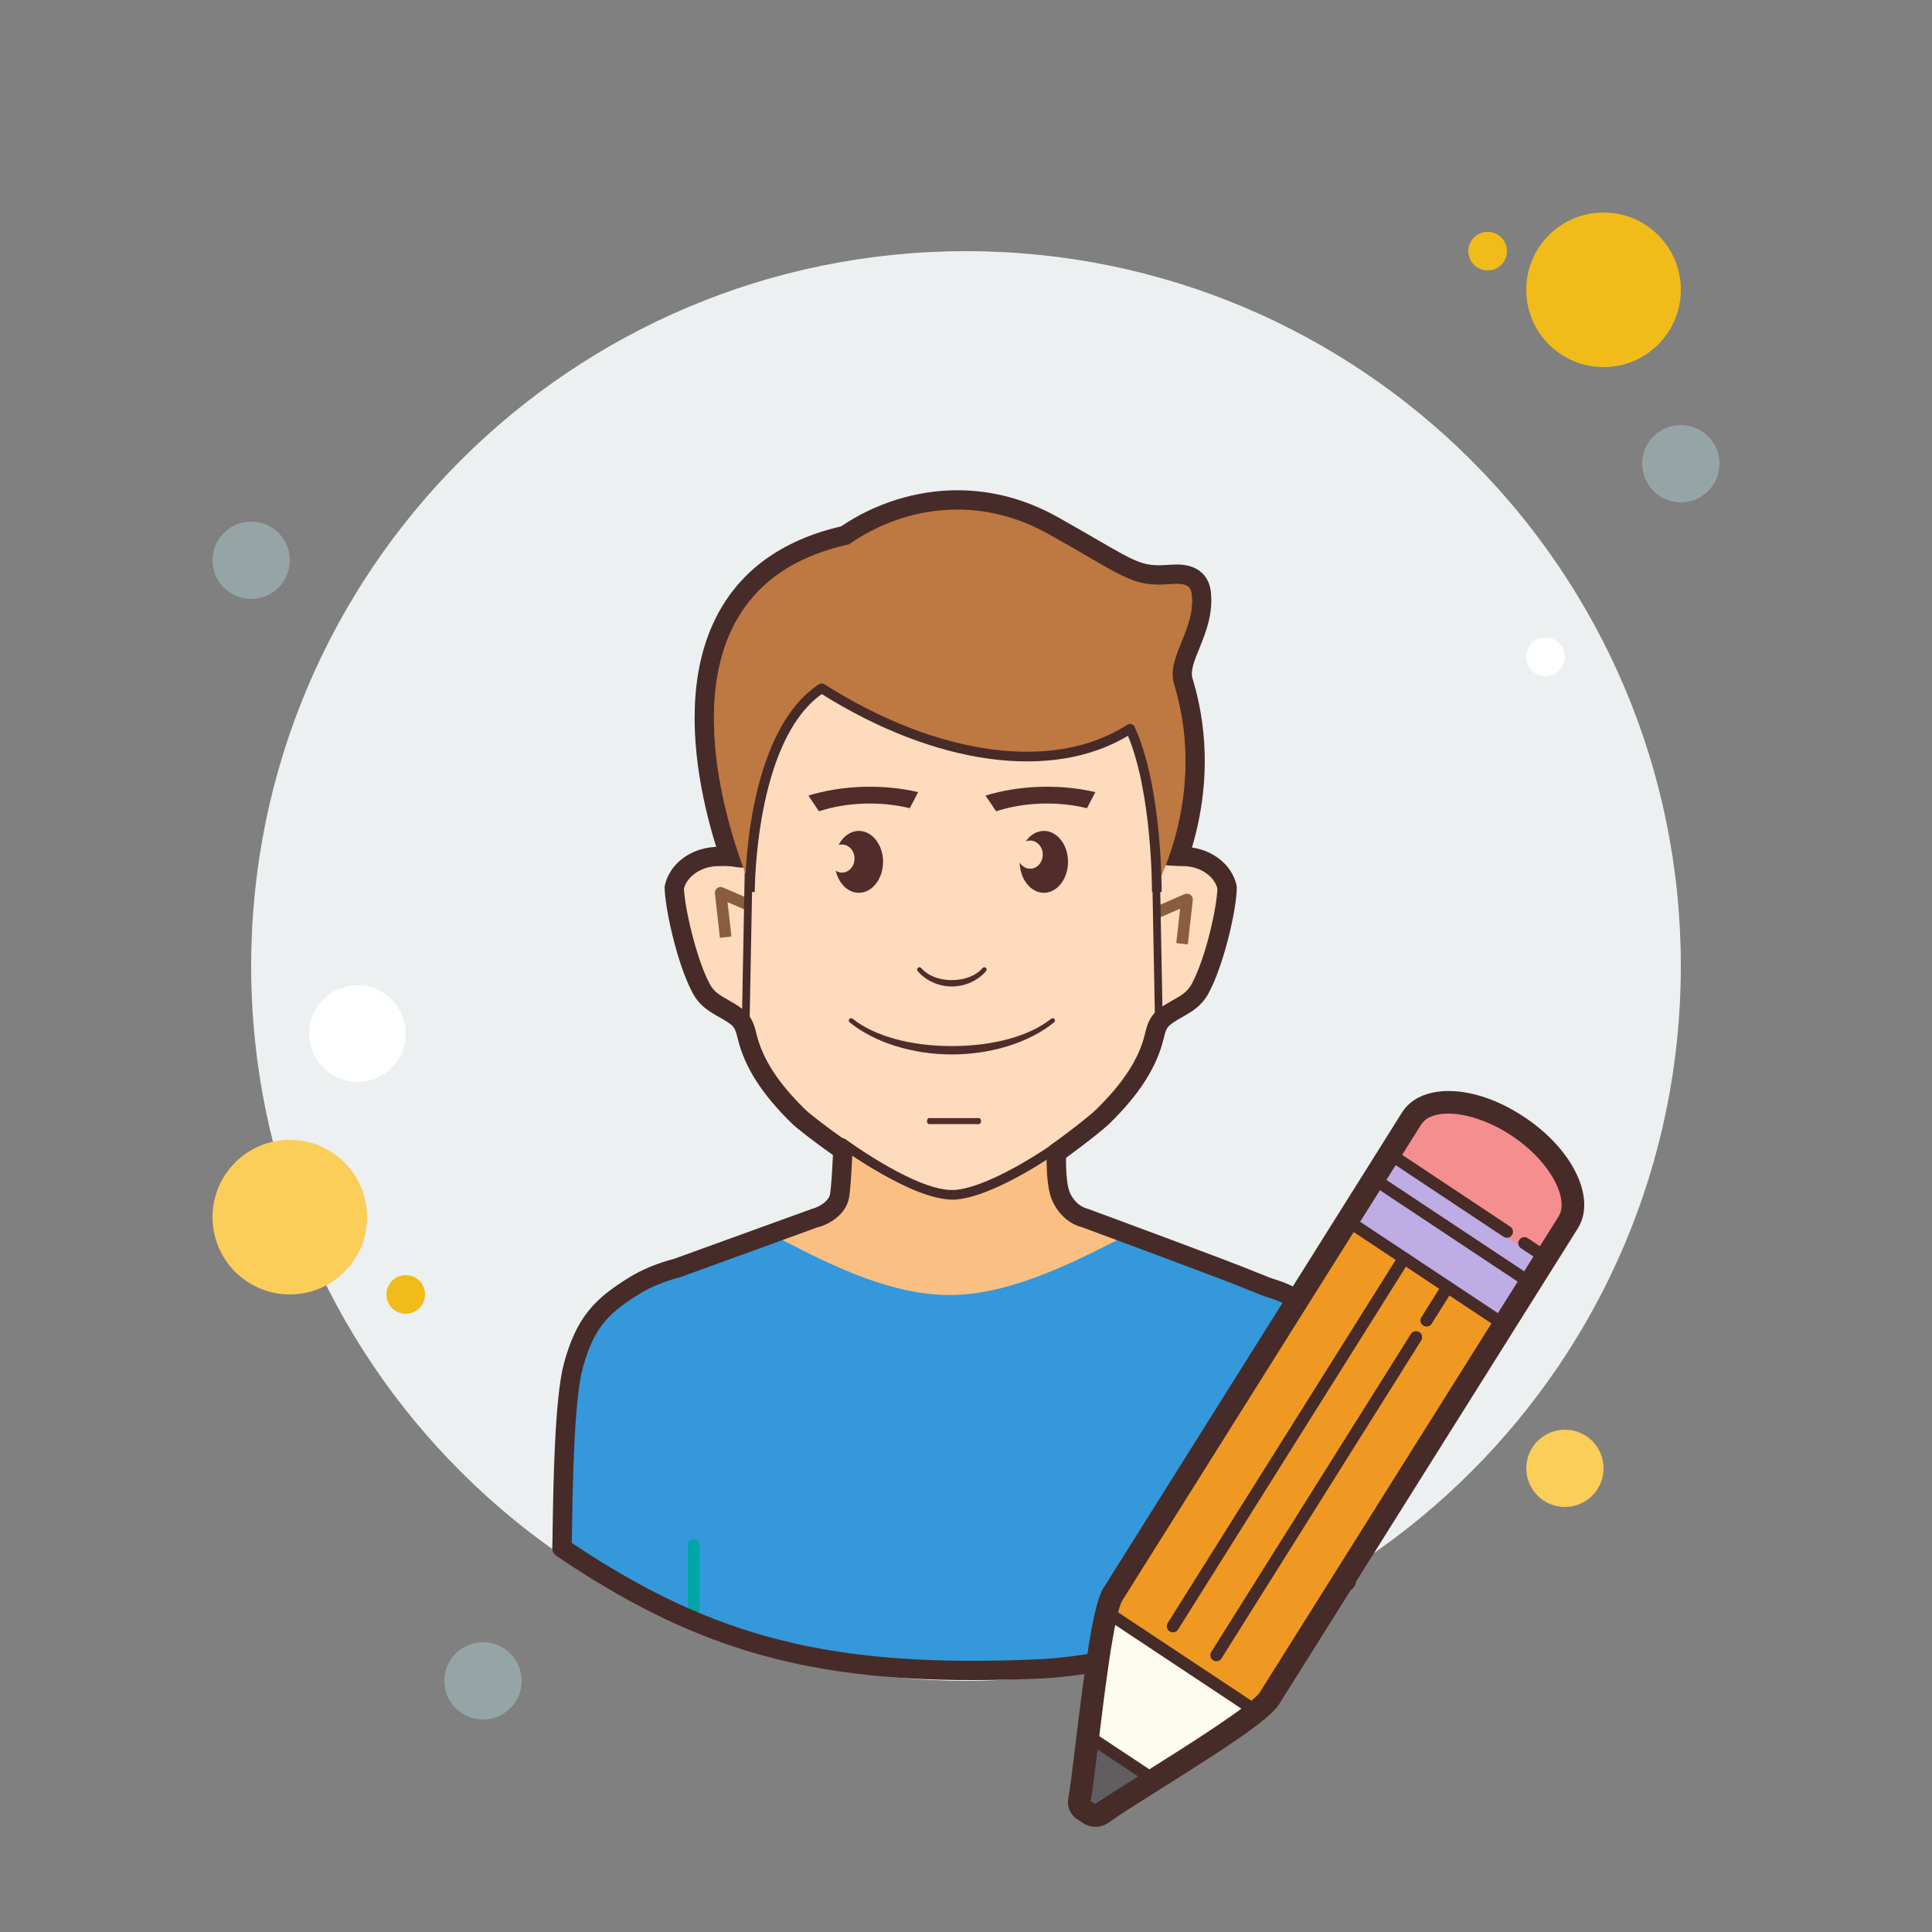 <?xml version="1.0" encoding="UTF-8"?>
<svg xmlns="http://www.w3.org/2000/svg" xmlns:xlink="http://www.w3.org/1999/xlink" width="100pt" height="100pt" viewBox="0 0 100 100" version="1.1">
<rect x="0" y="0" width="100" height="100" fill="#808080" stroke="none"/>
<g id="surface6901408">
<path style=" stroke:none;fill-rule:nonzero;fill:rgb(58.431%,64.706%,65.098%);fill-opacity:1;" d="M 13 27 C 11.895 27 11 27.895 11 29 C 11 30.105 11.895 31 13 31 C 14.105 31 15 30.105 15 29 C 15 27.895 14.105 27 13 27 Z M 13 27 "/>
<path style=" stroke:none;fill-rule:nonzero;fill:rgb(94.51%,73.725%,9.804%);fill-opacity:1;" d="M 77 12 C 76.449 12 76 12.449 76 13 C 76 13.551 76.449 14 77 14 C 77.551 14 78 13.551 78 13 C 78 12.449 77.551 12 77 12 Z M 77 12 "/>
<path style=" stroke:none;fill-rule:nonzero;fill:rgb(92.549%,94.118%,94.51%);fill-opacity:1;" d="M 50 13 C 29.566 13 13 29.566 13 50 C 13 70.434 29.566 87 50 87 C 70.434 87 87 70.434 87 50 C 87 29.566 70.434 13 50 13 Z M 50 13 "/>
<path style=" stroke:none;fill-rule:nonzero;fill:rgb(94.51%,73.725%,9.804%);fill-opacity:1;" d="M 83 11 C 80.789 11 79 12.789 79 15 C 79 17.211 80.789 19 83 19 C 85.211 19 87 17.211 87 15 C 87 12.789 85.211 11 83 11 Z M 83 11 "/>
<path style=" stroke:none;fill-rule:nonzero;fill:rgb(58.431%,64.706%,65.098%);fill-opacity:1;" d="M 87 22 C 85.895 22 85 22.895 85 24 C 85 25.105 85.895 26 87 26 C 88.105 26 89 25.105 89 24 C 89 22.895 88.105 22 87 22 Z M 87 22 "/>
<path style=" stroke:none;fill-rule:nonzero;fill:rgb(98.431%,80.392%,34.902%);fill-opacity:1;" d="M 81 74 C 79.895 74 79 74.895 79 76 C 79 77.105 79.895 78 81 78 C 82.105 78 83 77.105 83 76 C 83 74.895 82.105 74 81 74 Z M 15 59 C 12.789 59 11 60.789 11 63 C 11 65.211 12.789 67 15 67 C 17.211 67 19 65.211 19 63 C 19 60.789 17.211 59 15 59 Z M 15 59 "/>
<path style=" stroke:none;fill-rule:nonzero;fill:rgb(58.431%,64.706%,65.098%);fill-opacity:1;" d="M 25 85 C 23.895 85 23 85.895 23 87 C 23 88.105 23.895 89 25 89 C 26.105 89 27 88.105 27 87 C 27 85.895 26.105 85 25 85 Z M 25 85 "/>
<path style=" stroke:none;fill-rule:nonzero;fill:rgb(100%,100%,100%);fill-opacity:1;" d="M 18.5 51 C 17.121 51 16 52.121 16 53.5 C 16 54.879 17.121 56 18.5 56 C 19.879 56 21 54.879 21 53.5 C 21 52.121 19.879 51 18.5 51 Z M 18.5 51 "/>
<path style=" stroke:none;fill-rule:nonzero;fill:rgb(94.51%,73.725%,9.804%);fill-opacity:1;" d="M 21 66 C 20.449 66 20 66.449 20 67 C 20 67.551 20.449 68 21 68 C 21.551 68 22 67.551 22 67 C 22 66.449 21.551 66 21 66 Z M 21 66 "/>
<path style=" stroke:none;fill-rule:nonzero;fill:rgb(100%,100%,100%);fill-opacity:1;" d="M 80 33 C 79.449 33 79 33.449 79 34 C 79 34.551 79.449 35 80 35 C 80.551 35 81 34.551 81 34 C 81 33.449 80.551 33 80 33 Z M 80 33 "/>
<path style=" stroke:none;fill-rule:nonzero;fill:rgb(98.039%,74.902%,50.98%);fill-opacity:1;" d="M 69.121 70.527 C 68.715 68.379 67.84 67.121 65.777 66.5 C 65.688 66.473 65.57 66.43 65.434 66.379 C 65.277 66.309 65.078 66.23 64.848 66.141 C 63.598 65.609 56.176 62.871 56.176 62.871 C 55.562 62.719 55.164 62.281 54.934 61.789 C 54.555 60.98 54.703 58.875 54.703 58.875 C 54.703 58.875 51.598 59.938 49.66 60.301 C 47.762 60.484 43.68 58.027 43.68 58.027 C 43.68 58.027 43.582 61.066 43.453 61.738 C 43.352 62.27 42.781 62.719 42.168 62.871 L 35.047 65.457 C 34.258 65.66 33.5 65.957 32.836 66.367 C 31.043 67.473 30.137 69.137 29.672 70.527 C 29.672 70.527 29.203 73.844 29.223 73.961 C 29.18 74.426 29.133 74.938 29.086 75.473 C 36.852 80.73 43.086 82.203 53.785 81.734 C 58.645 81.523 65.883 79.121 69.676 77.211 C 69.477 72.984 69.121 70.527 69.121 70.527 Z M 69.121 70.527 "/>
<path style=" stroke:none;fill-rule:nonzero;fill:rgb(20.392%,59.608%,85.882%);fill-opacity:1;" d="M 65.777 66.539 C 65.688 66.516 65.57 66.469 65.434 66.418 C 65.277 66.352 65.078 66.27 64.848 66.18 C 64.074 65.852 60.941 64.684 58.664 63.836 L 58.559 63.809 C 56.039 65.098 52.461 67.031 49.172 67.031 C 45.887 67.031 42.59 65.281 39.789 63.809 L 39.477 63.891 L 35.043 65.496 C 34.258 65.703 33.5 65.996 32.836 66.406 C 31.043 67.516 30.133 69.176 29.672 70.566 C 29.672 70.566 29.203 73.883 29.223 74.004 C 29.18 74.469 29.133 79.445 29.086 79.984 C 36.848 85.242 43.086 86.715 53.785 86.246 C 58.645 86.031 65.883 83.633 69.676 81.719 C 69.473 77.496 69.121 70.566 69.121 70.566 C 68.715 68.422 67.84 67.164 65.777 66.539 Z M 65.777 66.539 "/>
<path style=" stroke:none;fill-rule:nonzero;fill:rgb(74.51%,47.059%,25.49%);fill-opacity:1;" d="M 38.535 46.355 C 38.379 46.008 34.699 37.797 37.492 32.211 C 38.652 29.898 40.75 28.387 43.734 27.711 C 45.453 26.523 47.516 25.875 49.551 25.875 C 51.262 25.875 52.918 26.316 54.484 27.188 C 55.312 27.652 55.988 28.043 56.551 28.371 C 58.328 29.406 58.93 29.754 59.988 29.754 C 60.105 29.754 60.23 29.75 60.359 29.742 L 60.488 29.734 C 60.641 29.727 60.789 29.715 60.93 29.715 C 61.855 29.715 62.113 30.207 62.168 30.621 C 62.309 31.664 61.941 32.562 61.617 33.359 C 61.324 34.074 61.074 34.691 61.246 35.254 C 63.082 41.289 60.234 46.195 60.109 46.402 L 59.172 47.988 L 59.184 46.145 C 59.184 46.094 59.195 41.418 58.086 38.43 C 56.668 39.223 54.941 39.637 53.062 39.637 C 49.812 39.637 46.223 38.453 42.66 36.207 C 39.492 38.695 39.492 46.066 39.492 46.145 L 39.504 48.477 Z M 38.535 46.355 "/>
<path style=" stroke:none;fill-rule:nonzero;fill:rgb(27.843%,16.863%,16.078%);fill-opacity:1;" d="M 49.551 26.375 C 51.062 26.375 52.66 26.746 54.242 27.625 C 57.777 29.598 58.434 30.258 59.992 30.258 C 60.117 30.258 60.25 30.254 60.391 30.242 C 60.574 30.23 60.762 30.219 60.93 30.219 C 61.312 30.219 61.621 30.297 61.672 30.688 C 61.918 32.527 60.328 33.953 60.766 35.398 C 62.562 41.293 59.684 46.148 59.684 46.148 C 59.684 46.148 59.719 40.766 58.328 37.699 C 56.895 38.645 55.098 39.141 53.062 39.141 C 49.984 39.141 46.363 38.012 42.641 35.605 C 38.945 38.062 38.992 46.148 38.992 46.148 C 38.992 46.148 31.996 30.789 43.941 28.176 C 45.457 27.109 47.422 26.375 49.551 26.375 M 49.551 25.375 L 49.551 26.375 L 49.551 25.375 C 47.445 25.375 45.316 26.039 43.531 27.246 C 40.445 27.965 38.262 29.559 37.047 31.988 C 34.145 37.785 37.918 46.207 38.082 46.562 L 40.012 50.801 L 39.992 46.145 C 39.98 44.18 40.469 38.941 42.707 36.828 C 46.25 38.996 49.816 40.141 53.062 40.141 C 54.801 40.141 56.418 39.797 57.801 39.141 C 58.695 42.035 58.684 46.098 58.684 46.145 L 58.656 49.836 L 60.543 46.66 C 60.668 46.445 63.625 41.355 61.723 35.109 C 61.605 34.719 61.824 34.176 62.082 33.551 C 62.41 32.738 62.82 31.734 62.664 30.555 C 62.621 30.242 62.375 29.219 60.93 29.219 C 60.777 29.219 60.617 29.227 60.457 29.238 L 60.328 29.246 C 60.211 29.254 60.098 29.258 59.988 29.258 C 59.098 29.258 58.633 29.004 56.797 27.938 C 56.234 27.609 55.559 27.219 54.727 26.754 C 53.09 25.84 51.348 25.375 49.551 25.375 Z M 49.551 25.375 "/>
<path style=" stroke:none;fill-rule:nonzero;fill:rgb(0%,64.706%,64.706%);fill-opacity:1;" d="M 35.902 84.215 C 35.738 84.215 35.602 84.078 35.602 83.914 L 35.602 79.965 C 35.602 79.797 35.738 79.664 35.902 79.664 C 36.07 79.664 36.203 79.797 36.203 79.965 L 36.203 83.914 C 36.203 84.078 36.07 84.215 35.902 84.215 Z M 62.23 84.906 C 62.066 84.906 61.93 84.773 61.93 84.609 L 61.93 79.965 C 61.93 79.797 62.066 79.664 62.23 79.664 C 62.398 79.664 62.531 79.797 62.531 79.965 L 62.531 84.609 C 62.531 84.773 62.398 84.906 62.23 84.906 Z M 62.23 84.906 "/>
<path style=" stroke:none;fill-rule:nonzero;fill:rgb(99.216%,85.882%,73.725%);fill-opacity:1;" d="M 61.418 44 C 61.301 43.992 61.184 43.992 61.059 43.992 C 60.094 43.945 60.176 44.309 60.219 43.711 C 60.297 42.652 59.793 38.371 59.793 38.152 C 59.793 33.699 55.141 30.062 49.324 29.863 L 49.324 29.848 C 49.285 29.852 49.25 29.855 49.211 29.855 C 49.172 29.855 49.133 29.852 49.094 29.848 L 49.094 29.863 C 43.277 30.062 38.625 33.699 38.625 38.152 C 38.625 38.371 38.477 42.672 38.555 43.73 C 38.602 44.328 38.324 43.945 37.359 43.992 C 37.234 43.992 37.117 43.992 37 44 C 35.941 44.07 35.086 44.742 34.902 45.578 C 35.031 45.656 35.516 49.309 36.293 50.746 C 36.73 51.551 37.41 51.664 38.109 52.184 C 38.496 52.469 38.57 52.793 38.676 53.223 C 39.07 54.812 40.156 56.164 41.352 57.32 C 41.941 57.891 45.852 62.059 49.211 61.848 C 52.586 61.719 56.477 57.891 57.066 57.32 C 58.262 56.164 59.348 54.812 59.742 53.223 C 59.848 52.793 59.922 52.469 60.309 52.184 C 61.008 51.664 61.688 51.551 62.125 50.746 C 62.902 49.309 63.387 45.656 63.516 45.578 C 63.332 44.742 62.477 44.07 61.418 44 Z M 61.418 44 "/>
<path style=" stroke:none;fill-rule:nonzero;fill:rgb(31.765%,17.255%,16.863%);fill-opacity:1;" d="M 49.27 51.059 C 49.953 51.059 50.613 50.762 51.039 50.262 C 51.082 50.211 51.078 50.137 51.027 50.094 C 50.977 50.051 50.902 50.055 50.859 50.105 C 50.512 50.504 49.93 50.73 49.27 50.73 C 48.605 50.73 48.027 50.504 47.68 50.105 C 47.656 50.078 47.621 50.062 47.59 50.062 C 47.562 50.062 47.531 50.074 47.512 50.094 C 47.461 50.137 47.453 50.211 47.496 50.262 C 47.926 50.762 48.586 51.059 49.27 51.059 Z M 47.09 41.832 L 47.523 41 C 45.691 40.57 43.582 40.641 41.844 41.18 L 42.387 41.992 C 43.82 41.52 45.578 41.461 47.09 41.832 Z M 56.262 41.832 L 56.695 41 C 54.863 40.57 52.754 40.641 51.012 41.18 L 51.559 41.992 C 52.992 41.52 54.75 41.461 56.262 41.832 Z M 44.453 43.008 C 44.016 43.008 43.629 43.297 43.406 43.738 C 43.461 43.723 43.52 43.711 43.578 43.711 C 43.941 43.711 44.23 44.035 44.23 44.438 C 44.23 44.84 43.938 45.168 43.578 45.168 C 43.461 45.168 43.352 45.129 43.258 45.066 C 43.41 45.73 43.887 46.211 44.453 46.211 C 45.145 46.211 45.707 45.492 45.707 44.609 C 45.707 43.727 45.145 43.008 44.453 43.008 Z M 54.031 43.008 C 53.656 43.008 53.32 43.219 53.09 43.555 C 53.16 43.523 53.238 43.508 53.32 43.508 C 53.68 43.508 53.973 43.832 53.973 44.234 C 53.973 44.637 53.68 44.965 53.32 44.965 C 53.098 44.965 52.898 44.84 52.781 44.645 C 52.797 45.512 53.352 46.211 54.031 46.211 C 54.723 46.211 55.281 45.492 55.281 44.605 C 55.281 43.727 54.723 43.008 54.031 43.008 Z M 54.562 52.914 C 54.613 52.871 54.621 52.797 54.578 52.746 C 54.539 52.695 54.465 52.688 54.41 52.73 C 53.281 53.629 51.41 54.145 49.27 54.145 C 47.133 54.145 45.258 53.629 44.129 52.727 C 44.105 52.711 44.078 52.703 44.055 52.703 C 44.02 52.703 43.984 52.719 43.961 52.746 C 43.918 52.797 43.926 52.875 43.977 52.914 C 45.25 53.957 47.23 54.578 49.27 54.578 C 51.309 54.578 53.285 53.957 54.562 52.914 Z M 50.664 58.184 C 50.727 58.184 50.781 58.113 50.781 58.027 C 50.781 57.941 50.727 57.871 50.664 57.871 L 48.094 57.871 C 48.031 57.871 47.98 57.941 47.98 58.027 C 47.98 58.113 48.031 58.184 48.094 58.184 Z M 50.664 58.184 "/>
<path style=" stroke:none;fill-rule:nonzero;fill:rgb(27.843%,16.863%,16.078%);fill-opacity:1;" d="M 50.324 86.961 C 41.418 86.961 35.668 85.18 28.805 80.535 C 28.652 80.434 28.57 80.258 28.586 80.078 C 28.594 79.969 28.602 79.605 28.605 79.078 C 28.641 76.895 28.707 72.352 29.188 70.574 C 29.844 68.156 30.801 67.211 32.57 66.117 C 33.234 65.711 34.023 65.383 34.914 65.148 L 41.996 62.582 C 42.5 62.449 42.902 62.125 42.961 61.824 C 43.008 61.574 43.062 60.84 43.113 59.785 C 42.082 59.055 41.242 58.398 41 58.164 C 39.438 56.637 38.547 55.246 38.191 53.781 C 38.078 53.336 38.031 53.18 37.809 53.012 C 37.602 52.855 37.395 52.738 37.195 52.629 C 36.715 52.355 36.215 52.074 35.852 51.398 C 35.012 49.836 34.402 46.879 34.402 45.934 C 34.402 45.898 34.406 45.863 34.414 45.828 C 34.648 44.742 35.695 43.926 36.965 43.84 C 37.094 43.828 37.223 43.828 37.359 43.828 C 37.629 43.812 37.863 43.836 38.043 43.859 C 38.008 42.652 38.078 40.098 38.109 38.945 C 38.117 38.656 38.125 38.469 38.125 38.426 C 38.125 33.688 42.879 29.801 48.965 29.543 C 49.004 29.531 49.047 29.527 49.094 29.527 C 49.105 29.527 49.191 29.531 49.203 29.531 L 49.324 29.527 C 49.371 29.527 49.414 29.531 49.457 29.543 C 55.543 29.805 60.293 33.688 60.293 38.426 C 60.297 38.492 60.328 38.781 60.371 39.188 C 60.566 40.988 60.773 42.973 60.719 43.746 L 60.711 43.812 C 60.785 43.816 60.867 43.82 60.945 43.824 L 61.082 43.828 C 61.195 43.828 61.324 43.832 61.449 43.84 C 62.719 43.926 63.77 44.742 64.004 45.828 C 64.012 45.863 64.016 45.898 64.016 45.934 C 64.016 47.023 63.363 49.906 62.562 51.398 C 62.199 52.074 61.703 52.355 61.219 52.629 C 61.023 52.738 60.816 52.855 60.609 53.012 C 60.383 53.18 60.336 53.336 60.23 53.758 C 59.871 55.246 58.977 56.637 57.418 58.164 C 57.16 58.414 56.258 59.148 55.176 59.93 C 55.172 60.801 55.246 61.457 55.387 61.758 C 55.531 62.055 55.801 62.441 56.301 62.566 C 56.652 62.695 63.797 65.332 65.043 65.859 C 65.27 65.945 65.473 66.027 65.633 66.098 C 65.734 66.137 65.844 66.176 65.926 66.199 C 68.047 66.84 69.152 68.16 69.613 70.613 C 69.617 70.633 69.621 70.656 69.621 70.68 C 69.621 70.68 69.977 77.605 70.176 81.832 C 70.188 82.027 70.078 82.211 69.902 82.301 C 65.859 84.344 58.559 86.676 53.809 86.883 C 52.59 86.934 51.434 86.961 50.324 86.961 Z M 29.594 79.859 C 37.008 84.824 43.145 86.352 53.762 85.883 C 58.27 85.684 65.16 83.512 69.16 81.551 C 68.965 77.488 68.648 71.277 68.621 70.762 C 68.227 68.699 67.387 67.684 65.637 67.156 C 65.535 67.129 65.406 67.078 65.258 67.023 C 65.086 66.949 64.895 66.871 64.668 66.785 C 63.43 66.262 56.074 63.547 56.004 63.52 C 55.367 63.363 54.812 62.879 54.48 62.18 C 54.254 61.699 54.152 60.852 54.176 59.66 C 54.18 59.504 54.258 59.355 54.387 59.266 C 55.598 58.402 56.516 57.645 56.719 57.445 C 58.137 56.059 58.945 54.816 59.254 53.547 C 59.371 53.07 59.484 52.605 60.008 52.211 C 60.254 52.027 60.492 51.891 60.727 51.758 C 61.148 51.52 61.453 51.348 61.684 50.926 C 62.438 49.52 62.992 46.902 63.012 45.988 C 62.852 45.371 62.176 44.887 61.383 44.836 C 61.277 44.828 61.168 44.828 61.059 44.828 L 60.898 44.82 C 60.352 44.797 60.074 44.781 59.863 44.539 C 59.664 44.312 59.688 44.055 59.711 43.805 L 59.719 43.676 C 59.773 42.926 59.508 40.473 59.379 39.297 C 59.324 38.816 59.293 38.484 59.293 38.426 C 59.293 34.199 54.906 30.734 49.309 30.539 C 49.281 30.539 49.258 30.535 49.234 30.531 C 49.207 30.531 49.191 30.531 49.184 30.531 C 49.16 30.535 49.137 30.539 49.109 30.539 C 43.512 30.734 39.125 34.199 39.125 38.426 C 39.125 38.469 39.121 38.668 39.113 38.973 C 39.078 40.125 38.992 43.191 39.055 44.031 C 39.066 44.188 39.09 44.52 38.844 44.742 C 38.605 44.961 38.316 44.914 38.082 44.875 C 37.906 44.848 37.688 44.82 37.383 44.828 C 37.246 44.828 37.141 44.828 37.031 44.836 C 36.242 44.891 35.566 45.371 35.402 45.988 C 35.426 46.895 36.02 49.594 36.734 50.926 C 36.961 51.348 37.266 51.52 37.691 51.758 C 37.922 51.891 38.164 52.027 38.406 52.211 C 38.93 52.605 39.047 53.07 39.156 53.523 C 39.473 54.82 40.277 56.059 41.699 57.449 C 41.898 57.641 42.773 58.332 43.91 59.125 C 44.051 59.227 44.133 59.387 44.125 59.559 C 44.066 60.855 44.008 61.684 43.941 62.016 C 43.789 62.816 43.004 63.355 42.289 63.535 L 35.215 66.105 C 34.375 66.328 33.676 66.613 33.098 66.973 C 31.492 67.961 30.73 68.719 30.156 70.836 C 29.707 72.492 29.637 77.117 29.609 79.094 C 29.605 79.41 29.602 79.672 29.594 79.859 Z M 29.594 79.859 "/>
<path style=" stroke:none;fill-rule:nonzero;fill:rgb(53.725%,36.471%,23.922%);fill-opacity:1;" d="M 61.48 48.883 L 60.883 48.816 L 61.082 47.035 L 60.07 47.473 L 59.836 46.922 L 61.32 46.277 C 61.418 46.238 61.531 46.254 61.617 46.312 C 61.703 46.375 61.75 46.48 61.738 46.586 Z M 37.262 48.539 L 37.004 46.242 C 36.992 46.141 37.035 46.031 37.121 45.969 C 37.211 45.906 37.32 45.891 37.422 45.938 L 38.906 46.578 L 38.668 47.133 L 37.656 46.691 L 37.859 48.473 Z M 37.262 48.539 "/>
<path style=" stroke:none;fill-rule:nonzero;fill:rgb(27.843%,16.863%,16.078%);fill-opacity:1;" d="M 38.602 52.98 C 38.602 52.98 38.598 52.98 38.598 52.98 C 38.488 52.977 38.398 52.887 38.402 52.777 L 38.566 44.129 C 38.566 44.02 38.656 43.934 38.766 43.934 C 38.766 43.934 38.77 43.934 38.77 43.934 C 38.879 43.934 38.969 44.027 38.965 44.137 L 38.801 52.785 C 38.801 52.895 38.711 52.98 38.602 52.98 Z M 59.98 52.98 C 59.871 52.98 59.781 52.895 59.781 52.785 L 59.617 44.137 C 59.613 44.027 59.703 43.934 59.812 43.934 C 59.812 43.934 59.816 43.934 59.816 43.934 C 59.926 43.934 60.016 44.02 60.016 44.129 L 60.18 52.777 C 60.184 52.887 60.094 52.977 59.984 52.98 C 59.984 52.98 59.98 52.98 59.98 52.98 Z M 49.32 62.094 C 47.199 62.094 43.621 59.484 43.465 59.367 C 43.355 59.285 43.328 59.129 43.41 59.016 C 43.492 58.906 43.652 58.883 43.762 58.965 C 43.801 58.992 47.641 61.82 49.523 61.582 C 51.438 61.363 54.504 59.203 54.535 59.184 C 54.648 59.105 54.805 59.129 54.883 59.242 C 54.965 59.355 54.938 59.512 54.824 59.594 C 54.695 59.684 51.621 61.848 49.578 62.078 C 49.496 62.09 49.41 62.094 49.32 62.094 Z M 49.32 62.094 "/>
<path style=" stroke:none;fill-rule:nonzero;fill:rgb(74.51%,47.059%,25.49%);fill-opacity:1;" d="M 61.672 30.75 C 61.598 30.184 60.988 30.27 60.391 30.305 C 58.52 30.418 58.062 29.82 54.238 27.688 C 50.434 25.566 46.535 26.41 43.938 28.238 C 31.992 30.852 38.988 46.211 38.988 46.211 C 38.988 46.211 38.945 38.125 42.641 35.668 C 48.824 39.664 54.727 40.137 58.328 37.762 C 59.715 40.828 59.68 46.211 59.68 46.211 C 59.68 46.211 62.562 41.355 60.766 35.461 C 60.328 34.016 61.918 32.59 61.672 30.75 Z M 61.672 30.75 "/>
<path style=" stroke:none;fill-rule:nonzero;fill:rgb(27.843%,16.863%,16.078%);fill-opacity:1;" d="M 60.125 46.172 L 59.625 46.164 C 59.625 46.113 59.645 41.102 58.383 38.086 C 54.461 40.438 48.438 39.621 42.535 35.926 C 39.066 38.383 39.066 46.09 39.066 46.168 L 38.566 46.168 C 38.562 45.836 38.562 37.922 42.395 35.414 C 42.473 35.359 42.582 35.359 42.664 35.414 C 48.566 39.156 54.578 39.961 58.359 37.508 C 58.422 37.469 58.496 37.461 58.566 37.48 C 58.637 37.5 58.691 37.547 58.723 37.613 C 60.145 40.695 60.125 45.945 60.125 46.172 Z M 60.125 46.172 "/>
<path style=" stroke:none;fill-rule:nonzero;fill:rgb(99.216%,98.824%,93.333%);fill-opacity:1;" d="M 78.285 58.723 C 76.055 57.246 73.582 57.066 72.789 58.328 L 57.328 82.957 C 56.613 84.098 55.93 91.816 55.594 93.633 C 55.562 93.816 55.645 94.004 55.809 94.113 L 56.086 94.297 C 56.301 94.438 56.57 94.438 56.766 94.297 C 58.414 93.105 64.734 89.453 65.438 88.336 L 80.898 63.707 C 81.691 62.445 80.516 60.203 78.285 58.723 Z M 78.285 58.723 "/>
<path style=" stroke:none;fill-rule:nonzero;fill:rgb(95.686%,55.686%,56.078%);fill-opacity:1;" d="M 78.508 67.512 L 81.242 63.16 C 82.035 61.895 80.859 59.652 78.629 58.176 C 76.398 56.695 73.926 56.52 73.133 57.781 L 70.531 61.922 C 73.199 63.773 75.832 65.68 78.508 67.512 Z M 78.508 67.512 "/>
<path style=" stroke:none;fill-rule:nonzero;fill:rgb(37.647%,36.863%,37.647%);fill-opacity:1;" d="M 56.086 90.012 C 55.891 91.594 55.727 92.965 55.605 93.621 C 55.57 93.82 55.66 94.023 55.836 94.141 L 56.137 94.336 C 56.367 94.492 56.66 94.488 56.871 94.336 C 57.445 93.922 58.535 93.234 59.773 92.457 Z M 56.086 90.012 "/>
<path style=" stroke:none;fill-rule:nonzero;fill:rgb(93.725%,60%,13.333%);fill-opacity:1;" d="M 65.211 88.695 L 57.102 83.316 L 69.609 63.395 L 77.715 68.773 Z M 65.211 88.695 "/>
<path style=" stroke:none;fill-rule:nonzero;fill:rgb(74.51%,67.451%,89.804%);fill-opacity:1;" d="M 77.715 68.773 L 69.609 63.395 L 71.781 59.934 L 79.891 65.312 Z M 77.715 68.773 "/>
<path style=" stroke:none;fill-rule:nonzero;fill:rgb(27.843%,16.863%,16.078%);fill-opacity:1;" d="M 55.586 94.027 C 55.344 93.781 55.23 93.438 55.293 93.094 C 55.391 92.551 55.527 91.434 55.684 90.137 C 56.168 86.156 56.582 83.047 57.105 82.211 L 72.566 57.586 C 72.895 57.062 73.441 56.703 74.145 56.555 C 75.488 56.262 77.262 56.73 78.879 57.805 C 81.418 59.484 82.641 62.027 81.664 63.586 L 66.203 88.215 C 65.695 89.023 63.336 90.547 60.055 92.605 C 58.898 93.336 57.895 93.965 57.379 94.34 C 56.984 94.625 56.457 94.629 56.035 94.348 L 55.758 94.164 C 55.695 94.125 55.637 94.078 55.586 94.027 Z M 56.441 93.305 L 56.449 93.312 Z M 78.234 58.777 C 76.914 57.902 75.402 57.477 74.391 57.695 C 73.996 57.781 73.719 57.953 73.559 58.207 L 58.094 82.836 C 57.668 83.512 57.152 87.746 56.848 90.277 C 56.691 91.535 56.559 92.629 56.457 93.227 L 56.68 93.375 C 57.242 92.996 58.258 92.355 59.434 91.617 C 61.441 90.352 64.805 88.238 65.211 87.59 L 80.672 62.965 C 81.211 62.109 80.34 60.18 78.234 58.777 Z M 78.234 58.777 "/>
<path style=" stroke:none;fill-rule:nonzero;fill:rgb(27.843%,16.863%,16.078%);fill-opacity:1;" d="M 69.523 63.402 C 69.418 63.297 69.398 63.133 69.48 63.008 C 69.578 62.859 69.773 62.82 69.918 62.918 L 78.027 68.297 C 78.172 68.391 78.211 68.59 78.113 68.734 C 78.02 68.879 77.82 68.918 77.68 68.82 L 69.57 63.441 C 69.551 63.43 69.535 63.418 69.523 63.402 Z M 71.922 60.086 C 71.816 59.984 71.797 59.816 71.883 59.691 C 71.977 59.547 72.176 59.508 72.316 59.602 L 78.172 63.492 C 78.316 63.586 78.355 63.781 78.262 63.926 C 78.164 64.07 77.969 64.109 77.824 64.016 L 71.969 60.129 C 71.953 60.117 71.938 60.102 71.922 60.086 Z M 71.105 61.387 C 71.004 61.281 70.984 61.117 71.066 60.988 C 71.164 60.844 71.359 60.805 71.504 60.902 L 79.289 66.066 C 79.438 66.16 79.473 66.359 79.379 66.504 C 79.281 66.648 79.086 66.688 78.941 66.594 L 71.156 61.426 C 71.137 61.414 71.121 61.402 71.105 61.387 Z M 56.879 83.539 C 56.773 83.434 56.754 83.27 56.84 83.141 C 56.934 82.996 57.133 82.957 57.273 83.055 L 65.383 88.434 C 65.527 88.523 65.566 88.723 65.469 88.867 C 65.375 89.016 65.18 89.055 65.035 88.957 L 56.926 83.578 C 56.91 83.566 56.895 83.555 56.879 83.539 Z M 56.23 90.16 C 56.125 90.059 56.105 89.895 56.191 89.766 C 56.285 89.621 56.48 89.582 56.625 89.68 L 59.777 91.77 C 59.926 91.863 59.965 92.062 59.867 92.207 C 59.77 92.352 59.574 92.391 59.43 92.293 L 56.277 90.203 C 56.262 90.191 56.242 90.176 56.23 90.16 Z M 56.23 90.16 "/>
<path style=" stroke:none;fill-rule:nonzero;fill:rgb(27.843%,16.863%,16.078%);fill-opacity:1;" d="M 62.738 85.891 C 62.637 85.789 62.613 85.629 62.695 85.504 L 73.027 69.047 C 73.117 68.902 73.312 68.855 73.461 68.949 C 73.613 69.035 73.652 69.234 73.559 69.383 L 63.227 85.836 C 63.137 85.984 62.941 86.027 62.793 85.938 C 62.773 85.926 62.754 85.906 62.738 85.891 Z M 62.738 85.891 "/>
<path style=" stroke:none;fill-rule:nonzero;fill:rgb(27.843%,16.863%,16.078%);fill-opacity:1;" d="M 60.488 84.398 C 60.387 84.297 60.363 84.133 60.441 84.008 L 72.406 64.953 C 72.5 64.809 72.691 64.762 72.84 64.855 C 72.992 64.941 73.031 65.145 72.941 65.289 L 60.977 84.344 C 60.883 84.488 60.688 84.535 60.543 84.441 C 60.52 84.43 60.504 84.414 60.488 84.398 Z M 60.488 84.398 "/>
<path style=" stroke:none;fill-rule:nonzero;fill:rgb(27.843%,16.863%,16.078%);fill-opacity:1;" d="M 73.613 68.57 C 73.512 68.469 73.488 68.309 73.57 68.18 L 74.656 66.449 C 74.75 66.301 74.945 66.258 75.09 66.352 C 75.242 66.438 75.281 66.637 75.191 66.785 L 74.105 68.516 C 74.012 68.664 73.816 68.707 73.672 68.613 C 73.648 68.602 73.633 68.586 73.613 68.57 Z M 73.613 68.57 "/>
<path style=" stroke:none;fill-rule:nonzero;fill:rgb(27.843%,16.863%,16.078%);fill-opacity:1;" d="M 78.68 64.57 C 78.574 64.465 78.555 64.301 78.641 64.172 C 78.734 64.027 78.93 63.988 79.074 64.086 L 80.105 64.77 C 80.25 64.863 80.289 65.059 80.191 65.203 C 80.098 65.352 79.902 65.391 79.758 65.293 L 78.727 64.609 C 78.711 64.598 78.691 64.586 78.68 64.57 Z M 78.68 64.57 "/>
</g>
</svg>
